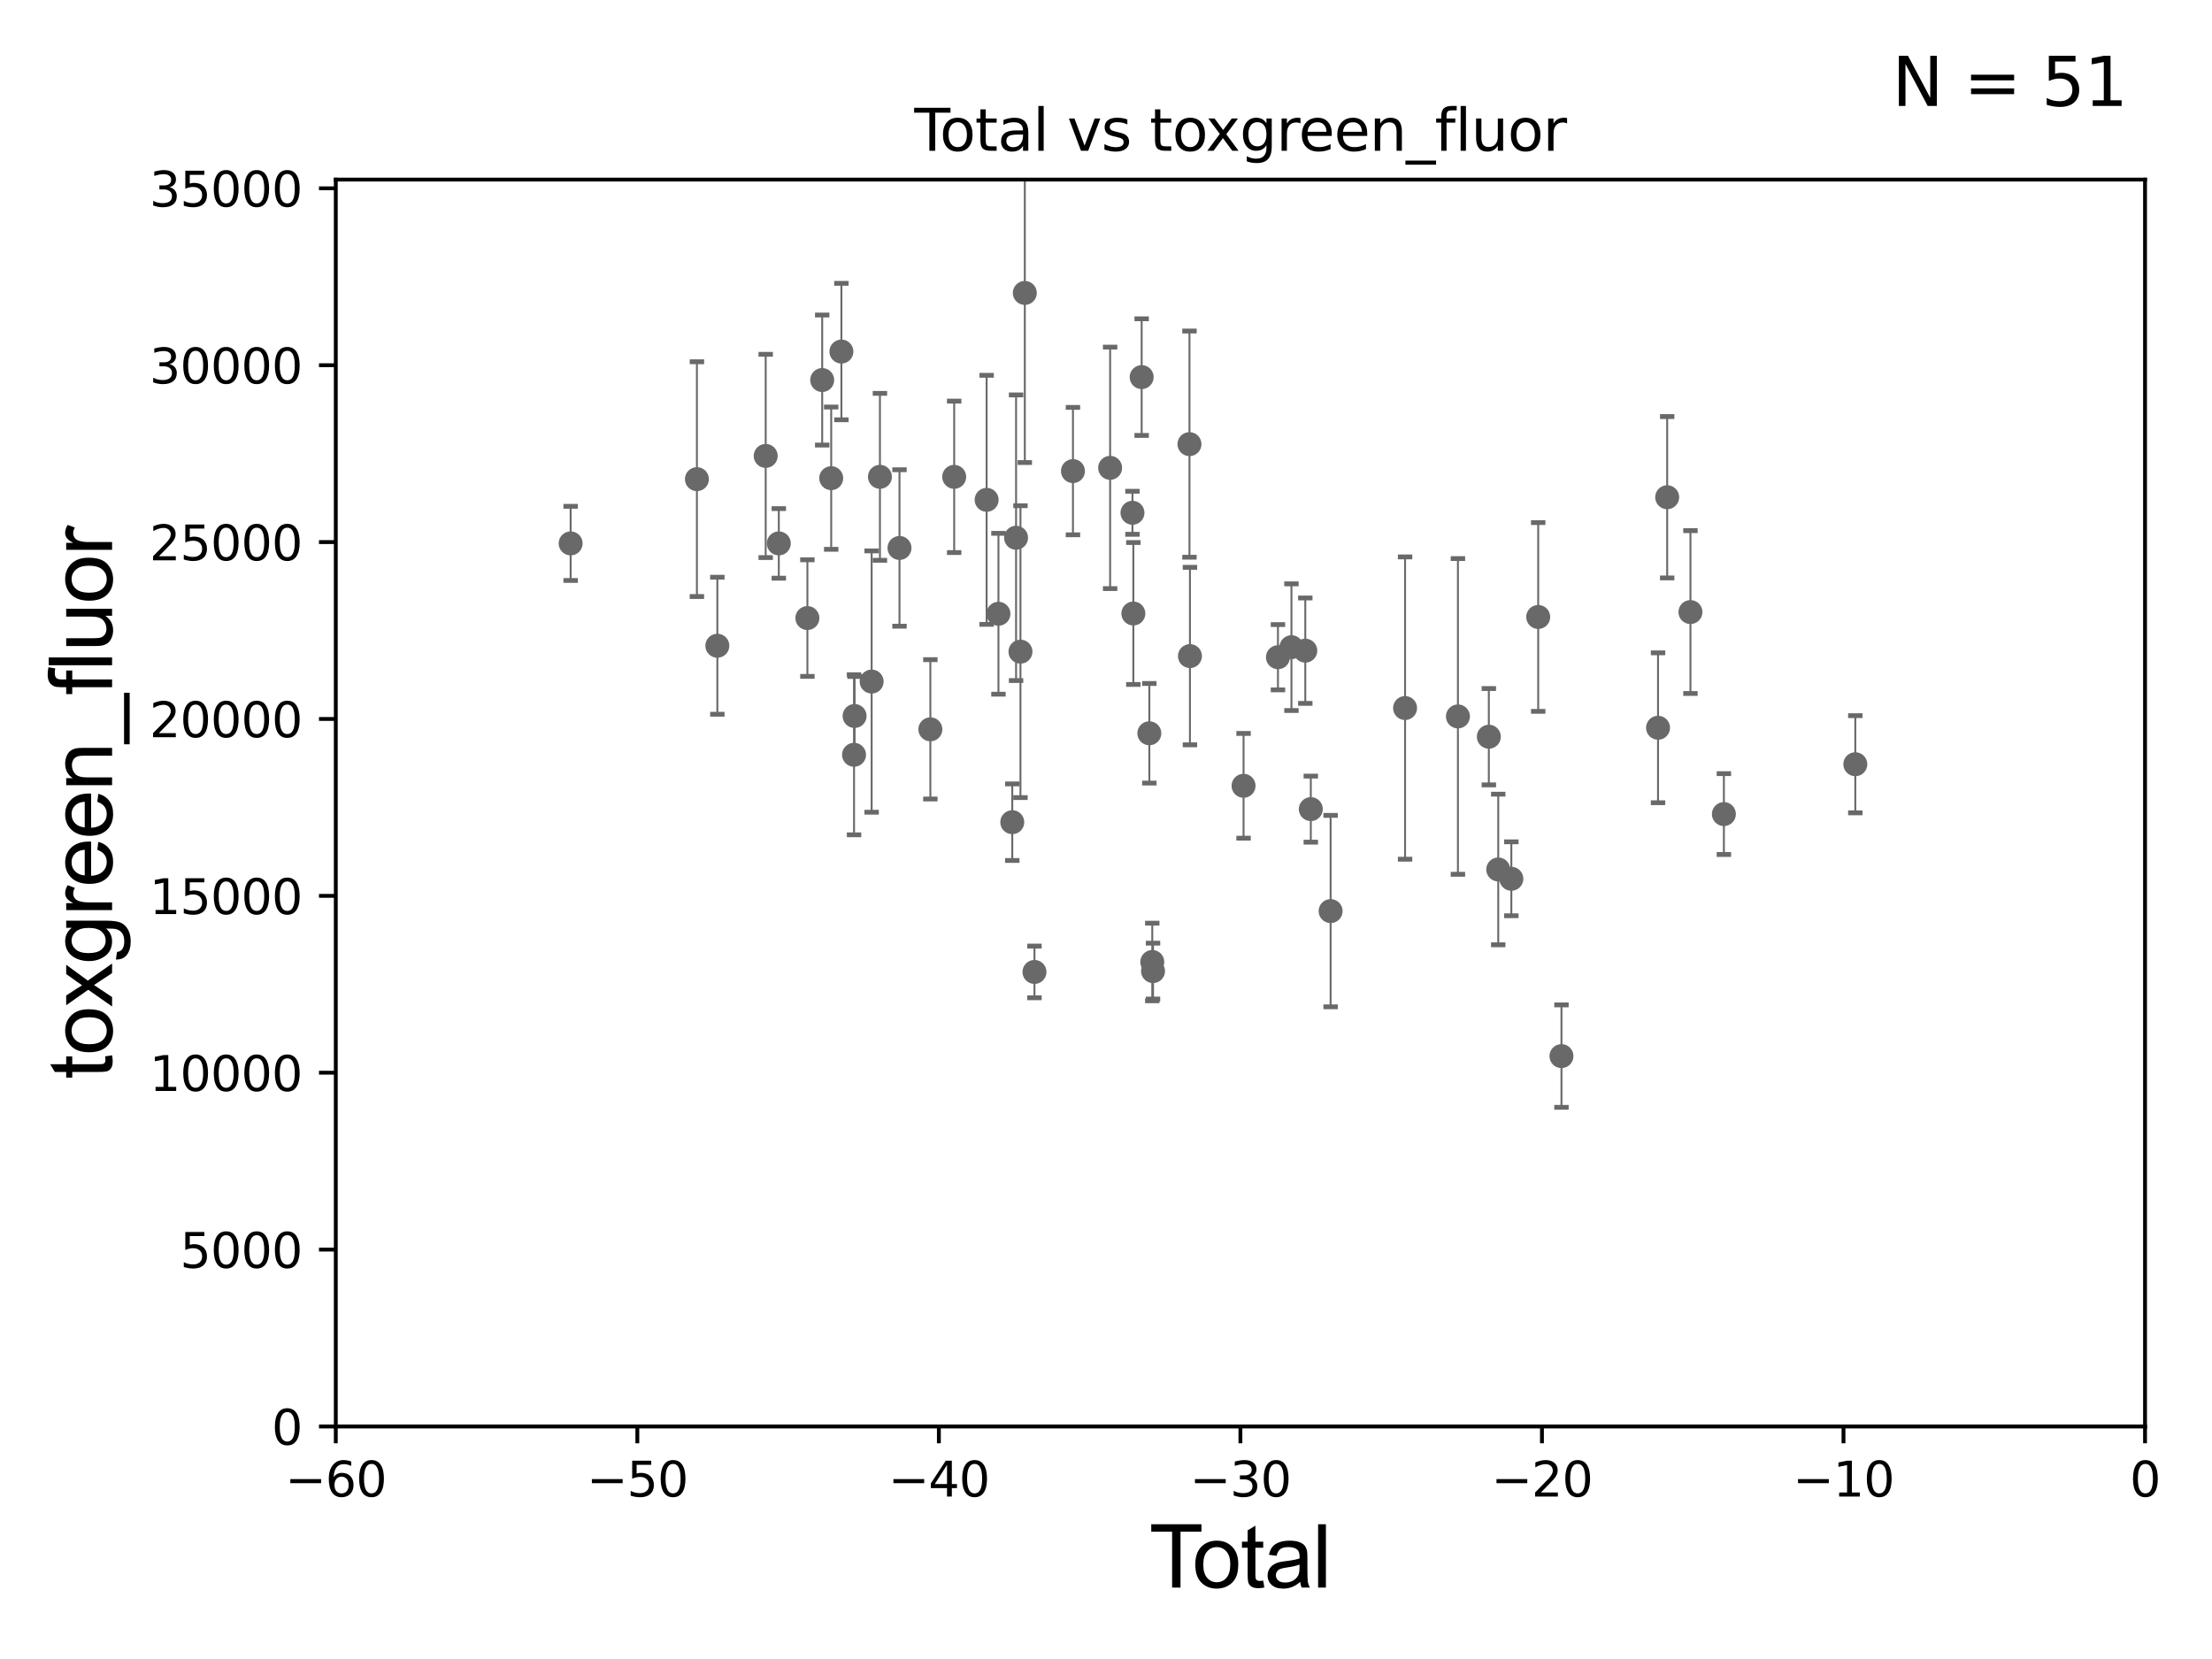 <?xml version="1.0" encoding="utf-8" standalone="no"?>
<!DOCTYPE svg PUBLIC "-//W3C//DTD SVG 1.1//EN"
  "http://www.w3.org/Graphics/SVG/1.1/DTD/svg11.dtd">
<svg xmlns:xlink="http://www.w3.org/1999/xlink" width="460.8pt" height="345.6pt" viewBox="0 0 460.8 345.6" xmlns="http://www.w3.org/2000/svg" version="1.1">
 <defs>
  <style type="text/css">*{stroke-linejoin: round; stroke-linecap: butt}</style>
 </defs>
 <g id="figure_1">
  <g id="patch_1">
   <path d="M 0 345.6 
L 460.8 345.6 
L 460.8 0 
L 0 0 
z
" style="fill: #ffffff"/>
  </g>
  <g id="axes_1">
   <g id="patch_2">
    <path d="M 69.95 297.16 
L 446.85 297.16 
L 446.85 37.411 
L 69.95 37.411 
z
" style="fill: #ffffff"/>
   </g>
   <g id="PathCollection_1">
    <defs>
     <path id="md156ff7627" d="M 0 1.118 
C 0.297 1.118 0.581 1 0.791 0.791 
C 1 0.581 1.118 0.297 1.118 0 
C 1.118 -0.297 1 -0.581 0.791 -0.791 
C 0.581 -1 0.297 -1.118 0 -1.118 
C -0.297 -1.118 -0.581 -1 -0.791 -0.791 
C -1 -0.581 -1.118 -0.297 -1.118 0 
C -1.118 0.297 -1 0.581 -0.791 0.791 
C -0.581 1 -0.297 1.118 0 1.118 
z
" style="stroke: #696969"/>
    </defs>
    <g clip-path="url(#p9a7335078b)">
     <use xlink:href="#md156ff7627" x="118.875" y="113.199" style="fill: #696969; stroke: #696969"/>
     <use xlink:href="#md156ff7627" x="237.829" y="78.559" style="fill: #696969; stroke: #696969"/>
     <use xlink:href="#md156ff7627" x="239.427" y="152.757" style="fill: #696969; stroke: #696969"/>
     <use xlink:href="#md156ff7627" x="359.117" y="169.586" style="fill: #696969; stroke: #696969"/>
     <use xlink:href="#md156ff7627" x="240.196" y="202.296" style="fill: #696969; stroke: #696969"/>
     <use xlink:href="#md156ff7627" x="247.788" y="92.52" style="fill: #696969; stroke: #696969"/>
     <use xlink:href="#md156ff7627" x="247.888" y="136.674" style="fill: #696969; stroke: #696969"/>
     <use xlink:href="#md156ff7627" x="259.056" y="163.697" style="fill: #696969; stroke: #696969"/>
     <use xlink:href="#md156ff7627" x="266.22" y="136.912" style="fill: #696969; stroke: #696969"/>
     <use xlink:href="#md156ff7627" x="269.032" y="134.821" style="fill: #696969; stroke: #696969"/>
     <use xlink:href="#md156ff7627" x="271.917" y="135.545" style="fill: #696969; stroke: #696969"/>
     <use xlink:href="#md156ff7627" x="236.097" y="127.804" style="fill: #696969; stroke: #696969"/>
     <use xlink:href="#md156ff7627" x="273.065" y="168.556" style="fill: #696969; stroke: #696969"/>
     <use xlink:href="#md156ff7627" x="292.704" y="147.5" style="fill: #696969; stroke: #696969"/>
     <use xlink:href="#md156ff7627" x="303.713" y="149.245" style="fill: #696969; stroke: #696969"/>
     <use xlink:href="#md156ff7627" x="310.152" y="153.471" style="fill: #696969; stroke: #696969"/>
     <use xlink:href="#md156ff7627" x="312.11" y="181.126" style="fill: #696969; stroke: #696969"/>
     <use xlink:href="#md156ff7627" x="314.841" y="183.067" style="fill: #696969; stroke: #696969"/>
     <use xlink:href="#md156ff7627" x="320.435" y="128.528" style="fill: #696969; stroke: #696969"/>
     <use xlink:href="#md156ff7627" x="325.281" y="220.006" style="fill: #696969; stroke: #696969"/>
     <use xlink:href="#md156ff7627" x="345.4" y="151.608" style="fill: #696969; stroke: #696969"/>
     <use xlink:href="#md156ff7627" x="347.303" y="103.583" style="fill: #696969; stroke: #696969"/>
     <use xlink:href="#md156ff7627" x="352.151" y="127.504" style="fill: #696969; stroke: #696969"/>
     <use xlink:href="#md156ff7627" x="277.191" y="189.796" style="fill: #696969; stroke: #696969"/>
     <use xlink:href="#md156ff7627" x="235.915" y="106.821" style="fill: #696969; stroke: #696969"/>
     <use xlink:href="#md156ff7627" x="240.039" y="200.396" style="fill: #696969; stroke: #696969"/>
     <use xlink:href="#md156ff7627" x="223.516" y="98.139" style="fill: #696969; stroke: #696969"/>
     <use xlink:href="#md156ff7627" x="145.18" y="99.816" style="fill: #696969; stroke: #696969"/>
     <use xlink:href="#md156ff7627" x="149.438" y="134.52" style="fill: #696969; stroke: #696969"/>
     <use xlink:href="#md156ff7627" x="159.509" y="94.978" style="fill: #696969; stroke: #696969"/>
     <use xlink:href="#md156ff7627" x="162.239" y="113.2" style="fill: #696969; stroke: #696969"/>
     <use xlink:href="#md156ff7627" x="168.195" y="128.754" style="fill: #696969; stroke: #696969"/>
     <use xlink:href="#md156ff7627" x="171.278" y="79.167" style="fill: #696969; stroke: #696969"/>
     <use xlink:href="#md156ff7627" x="173.154" y="99.614" style="fill: #696969; stroke: #696969"/>
     <use xlink:href="#md156ff7627" x="175.279" y="73.236" style="fill: #696969; stroke: #696969"/>
     <use xlink:href="#md156ff7627" x="177.912" y="157.235" style="fill: #696969; stroke: #696969"/>
     <use xlink:href="#md156ff7627" x="178.027" y="149.157" style="fill: #696969; stroke: #696969"/>
     <use xlink:href="#md156ff7627" x="231.261" y="97.461" style="fill: #696969; stroke: #696969"/>
     <use xlink:href="#md156ff7627" x="181.58" y="141.982" style="fill: #696969; stroke: #696969"/>
     <use xlink:href="#md156ff7627" x="183.306" y="99.328" style="fill: #696969; stroke: #696969"/>
     <use xlink:href="#md156ff7627" x="386.496" y="159.204" style="fill: #696969; stroke: #696969"/>
     <use xlink:href="#md156ff7627" x="193.811" y="151.933" style="fill: #696969; stroke: #696969"/>
     <use xlink:href="#md156ff7627" x="215.5" y="202.474" style="fill: #696969; stroke: #696969"/>
     <use xlink:href="#md156ff7627" x="213.486" y="61.025" style="fill: #696969; stroke: #696969"/>
     <use xlink:href="#md156ff7627" x="212.581" y="135.749" style="fill: #696969; stroke: #696969"/>
     <use xlink:href="#md156ff7627" x="211.666" y="112.022" style="fill: #696969; stroke: #696969"/>
     <use xlink:href="#md156ff7627" x="210.874" y="171.276" style="fill: #696969; stroke: #696969"/>
     <use xlink:href="#md156ff7627" x="187.38" y="114.153" style="fill: #696969; stroke: #696969"/>
     <use xlink:href="#md156ff7627" x="207.994" y="127.858" style="fill: #696969; stroke: #696969"/>
     <use xlink:href="#md156ff7627" x="205.533" y="104.123" style="fill: #696969; stroke: #696969"/>
     <use xlink:href="#md156ff7627" x="198.773" y="99.335" style="fill: #696969; stroke: #696969"/>
    </g>
   </g>
   <g id="matplotlib.axis_1">
    <g id="xtick_1">
     <g id="line2d_1">
      <defs>
       <path id="mc3711a5e86" d="M 0 0 
L 0 3.5 
" style="stroke: #000000; stroke-width: 0.8"/>
      </defs>
      <g>
       <use xlink:href="#mc3711a5e86" x="69.95" y="297.16" style="stroke: #000000; stroke-width: 0.8"/>
      </g>
     </g>
     <g id="text_1">
      <!-- −60 -->
      <g transform="translate(59.398 311.758)scale(0.1 -0.1)">
       <defs>
        <path id="DejaVuSans-2212" d="M 678 2272 
L 4684 2272 
L 4684 1741 
L 678 1741 
L 678 2272 
z
" transform="scale(0.016)"/>
        <path id="DejaVuSans-36" d="M 2113 2584 
Q 1688 2584 1439 2293 
Q 1191 2003 1191 1497 
Q 1191 994 1439 701 
Q 1688 409 2113 409 
Q 2538 409 2786 701 
Q 3034 994 3034 1497 
Q 3034 2003 2786 2293 
Q 2538 2584 2113 2584 
z
M 3366 4563 
L 3366 3988 
Q 3128 4100 2886 4159 
Q 2644 4219 2406 4219 
Q 1781 4219 1451 3797 
Q 1122 3375 1075 2522 
Q 1259 2794 1537 2939 
Q 1816 3084 2150 3084 
Q 2853 3084 3261 2657 
Q 3669 2231 3669 1497 
Q 3669 778 3244 343 
Q 2819 -91 2113 -91 
Q 1303 -91 875 529 
Q 447 1150 447 2328 
Q 447 3434 972 4092 
Q 1497 4750 2381 4750 
Q 2619 4750 2861 4703 
Q 3103 4656 3366 4563 
z
" transform="scale(0.016)"/>
        <path id="DejaVuSans-30" d="M 2034 4250 
Q 1547 4250 1301 3770 
Q 1056 3291 1056 2328 
Q 1056 1369 1301 889 
Q 1547 409 2034 409 
Q 2525 409 2770 889 
Q 3016 1369 3016 2328 
Q 3016 3291 2770 3770 
Q 2525 4250 2034 4250 
z
M 2034 4750 
Q 2819 4750 3233 4129 
Q 3647 3509 3647 2328 
Q 3647 1150 3233 529 
Q 2819 -91 2034 -91 
Q 1250 -91 836 529 
Q 422 1150 422 2328 
Q 422 3509 836 4129 
Q 1250 4750 2034 4750 
z
" transform="scale(0.016)"/>
       </defs>
       <use xlink:href="#DejaVuSans-2212"/>
       <use xlink:href="#DejaVuSans-36" x="83.789"/>
       <use xlink:href="#DejaVuSans-30" x="147.412"/>
      </g>
     </g>
    </g>
    <g id="xtick_2">
     <g id="line2d_2">
      <g>
       <use xlink:href="#mc3711a5e86" x="132.767" y="297.16" style="stroke: #000000; stroke-width: 0.8"/>
      </g>
     </g>
     <g id="text_2">
      <!-- −50 -->
      <g transform="translate(122.214 311.758)scale(0.1 -0.1)">
       <defs>
        <path id="DejaVuSans-35" d="M 691 4666 
L 3169 4666 
L 3169 4134 
L 1269 4134 
L 1269 2991 
Q 1406 3038 1543 3061 
Q 1681 3084 1819 3084 
Q 2600 3084 3056 2656 
Q 3513 2228 3513 1497 
Q 3513 744 3044 326 
Q 2575 -91 1722 -91 
Q 1428 -91 1123 -41 
Q 819 9 494 109 
L 494 744 
Q 775 591 1075 516 
Q 1375 441 1709 441 
Q 2250 441 2565 725 
Q 2881 1009 2881 1497 
Q 2881 1984 2565 2268 
Q 2250 2553 1709 2553 
Q 1456 2553 1204 2497 
Q 953 2441 691 2322 
L 691 4666 
z
" transform="scale(0.016)"/>
       </defs>
       <use xlink:href="#DejaVuSans-2212"/>
       <use xlink:href="#DejaVuSans-35" x="83.789"/>
       <use xlink:href="#DejaVuSans-30" x="147.412"/>
      </g>
     </g>
    </g>
    <g id="xtick_3">
     <g id="line2d_3">
      <g>
       <use xlink:href="#mc3711a5e86" x="195.583" y="297.16" style="stroke: #000000; stroke-width: 0.8"/>
      </g>
     </g>
     <g id="text_3">
      <!-- −40 -->
      <g transform="translate(185.031 311.758)scale(0.1 -0.1)">
       <defs>
        <path id="DejaVuSans-34" d="M 2419 4116 
L 825 1625 
L 2419 1625 
L 2419 4116 
z
M 2253 4666 
L 3047 4666 
L 3047 1625 
L 3713 1625 
L 3713 1100 
L 3047 1100 
L 3047 0 
L 2419 0 
L 2419 1100 
L 313 1100 
L 313 1709 
L 2253 4666 
z
" transform="scale(0.016)"/>
       </defs>
       <use xlink:href="#DejaVuSans-2212"/>
       <use xlink:href="#DejaVuSans-34" x="83.789"/>
       <use xlink:href="#DejaVuSans-30" x="147.412"/>
      </g>
     </g>
    </g>
    <g id="xtick_4">
     <g id="line2d_4">
      <g>
       <use xlink:href="#mc3711a5e86" x="258.4" y="297.16" style="stroke: #000000; stroke-width: 0.8"/>
      </g>
     </g>
     <g id="text_4">
      <!-- −30 -->
      <g transform="translate(247.848 311.758)scale(0.1 -0.1)">
       <defs>
        <path id="DejaVuSans-33" d="M 2597 2516 
Q 3050 2419 3304 2112 
Q 3559 1806 3559 1356 
Q 3559 666 3084 287 
Q 2609 -91 1734 -91 
Q 1441 -91 1130 -33 
Q 819 25 488 141 
L 488 750 
Q 750 597 1062 519 
Q 1375 441 1716 441 
Q 2309 441 2620 675 
Q 2931 909 2931 1356 
Q 2931 1769 2642 2001 
Q 2353 2234 1838 2234 
L 1294 2234 
L 1294 2753 
L 1863 2753 
Q 2328 2753 2575 2939 
Q 2822 3125 2822 3475 
Q 2822 3834 2567 4026 
Q 2313 4219 1838 4219 
Q 1578 4219 1281 4162 
Q 984 4106 628 3988 
L 628 4550 
Q 988 4650 1302 4700 
Q 1616 4750 1894 4750 
Q 2613 4750 3031 4423 
Q 3450 4097 3450 3541 
Q 3450 3153 3228 2886 
Q 3006 2619 2597 2516 
z
" transform="scale(0.016)"/>
       </defs>
       <use xlink:href="#DejaVuSans-2212"/>
       <use xlink:href="#DejaVuSans-33" x="83.789"/>
       <use xlink:href="#DejaVuSans-30" x="147.412"/>
      </g>
     </g>
    </g>
    <g id="xtick_5">
     <g id="line2d_5">
      <g>
       <use xlink:href="#mc3711a5e86" x="321.217" y="297.16" style="stroke: #000000; stroke-width: 0.8"/>
      </g>
     </g>
     <g id="text_5">
      <!-- −20 -->
      <g transform="translate(310.664 311.758)scale(0.1 -0.1)">
       <defs>
        <path id="DejaVuSans-32" d="M 1228 531 
L 3431 531 
L 3431 0 
L 469 0 
L 469 531 
Q 828 903 1448 1529 
Q 2069 2156 2228 2338 
Q 2531 2678 2651 2914 
Q 2772 3150 2772 3378 
Q 2772 3750 2511 3984 
Q 2250 4219 1831 4219 
Q 1534 4219 1204 4116 
Q 875 4013 500 3803 
L 500 4441 
Q 881 4594 1212 4672 
Q 1544 4750 1819 4750 
Q 2544 4750 2975 4387 
Q 3406 4025 3406 3419 
Q 3406 3131 3298 2873 
Q 3191 2616 2906 2266 
Q 2828 2175 2409 1742 
Q 1991 1309 1228 531 
z
" transform="scale(0.016)"/>
       </defs>
       <use xlink:href="#DejaVuSans-2212"/>
       <use xlink:href="#DejaVuSans-32" x="83.789"/>
       <use xlink:href="#DejaVuSans-30" x="147.412"/>
      </g>
     </g>
    </g>
    <g id="xtick_6">
     <g id="line2d_6">
      <g>
       <use xlink:href="#mc3711a5e86" x="384.033" y="297.16" style="stroke: #000000; stroke-width: 0.8"/>
      </g>
     </g>
     <g id="text_6">
      <!-- −10 -->
      <g transform="translate(373.481 311.758)scale(0.1 -0.1)">
       <defs>
        <path id="DejaVuSans-31" d="M 794 531 
L 1825 531 
L 1825 4091 
L 703 3866 
L 703 4441 
L 1819 4666 
L 2450 4666 
L 2450 531 
L 3481 531 
L 3481 0 
L 794 0 
L 794 531 
z
" transform="scale(0.016)"/>
       </defs>
       <use xlink:href="#DejaVuSans-2212"/>
       <use xlink:href="#DejaVuSans-31" x="83.789"/>
       <use xlink:href="#DejaVuSans-30" x="147.412"/>
      </g>
     </g>
    </g>
    <g id="xtick_7">
     <g id="line2d_7">
      <g>
       <use xlink:href="#mc3711a5e86" x="446.85" y="297.16" style="stroke: #000000; stroke-width: 0.8"/>
      </g>
     </g>
     <g id="text_7">
      <!-- 0 -->
      <g transform="translate(443.669 311.758)scale(0.1 -0.1)">
       <use xlink:href="#DejaVuSans-30"/>
      </g>
     </g>
    </g>
    <g id="text_8">
     <!-- Total -->
     <g transform="translate(239.395 330.722)scale(0.18 -0.18)">
      <defs>
       <path id="ArialMT-54" d="M 1659 0 
L 1659 4041 
L 150 4041 
L 150 4581 
L 3781 4581 
L 3781 4041 
L 2266 4041 
L 2266 0 
L 1659 0 
z
" transform="scale(0.016)"/>
       <path id="ArialMT-6f" d="M 213 1659 
Q 213 2581 725 3025 
Q 1153 3394 1769 3394 
Q 2453 3394 2887 2945 
Q 3322 2497 3322 1706 
Q 3322 1066 3130 698 
Q 2938 331 2570 128 
Q 2203 -75 1769 -75 
Q 1072 -75 642 372 
Q 213 819 213 1659 
z
M 791 1659 
Q 791 1022 1069 705 
Q 1347 388 1769 388 
Q 2188 388 2466 706 
Q 2744 1025 2744 1678 
Q 2744 2294 2464 2611 
Q 2184 2928 1769 2928 
Q 1347 2928 1069 2612 
Q 791 2297 791 1659 
z
" transform="scale(0.016)"/>
       <path id="ArialMT-74" d="M 1650 503 
L 1731 6 
Q 1494 -44 1306 -44 
Q 1000 -44 831 53 
Q 663 150 594 308 
Q 525 466 525 972 
L 525 2881 
L 113 2881 
L 113 3319 
L 525 3319 
L 525 4141 
L 1084 4478 
L 1084 3319 
L 1650 3319 
L 1650 2881 
L 1084 2881 
L 1084 941 
Q 1084 700 1114 631 
Q 1144 563 1211 522 
Q 1278 481 1403 481 
Q 1497 481 1650 503 
z
" transform="scale(0.016)"/>
       <path id="ArialMT-61" d="M 2588 409 
Q 2275 144 1986 34 
Q 1697 -75 1366 -75 
Q 819 -75 525 192 
Q 231 459 231 875 
Q 231 1119 342 1320 
Q 453 1522 633 1644 
Q 813 1766 1038 1828 
Q 1203 1872 1538 1913 
Q 2219 1994 2541 2106 
Q 2544 2222 2544 2253 
Q 2544 2597 2384 2738 
Q 2169 2928 1744 2928 
Q 1347 2928 1158 2789 
Q 969 2650 878 2297 
L 328 2372 
Q 403 2725 575 2942 
Q 747 3159 1072 3276 
Q 1397 3394 1825 3394 
Q 2250 3394 2515 3294 
Q 2781 3194 2906 3042 
Q 3031 2891 3081 2659 
Q 3109 2516 3109 2141 
L 3109 1391 
Q 3109 606 3145 398 
Q 3181 191 3288 0 
L 2700 0 
Q 2613 175 2588 409 
z
M 2541 1666 
Q 2234 1541 1622 1453 
Q 1275 1403 1131 1340 
Q 988 1278 909 1158 
Q 831 1038 831 891 
Q 831 666 1001 516 
Q 1172 366 1500 366 
Q 1825 366 2078 508 
Q 2331 650 2450 897 
Q 2541 1088 2541 1459 
L 2541 1666 
z
" transform="scale(0.016)"/>
       <path id="ArialMT-6c" d="M 409 0 
L 409 4581 
L 972 4581 
L 972 0 
L 409 0 
z
" transform="scale(0.016)"/>
      </defs>
      <use xlink:href="#ArialMT-54"/>
      <use xlink:href="#ArialMT-6f" x="49.959"/>
      <use xlink:href="#ArialMT-74" x="105.574"/>
      <use xlink:href="#ArialMT-61" x="133.357"/>
      <use xlink:href="#ArialMT-6c" x="188.973"/>
     </g>
    </g>
   </g>
   <g id="matplotlib.axis_2">
    <g id="ytick_1">
     <g id="line2d_8">
      <defs>
       <path id="ma043c9d650" d="M 0 0 
L -3.5 0 
" style="stroke: #000000; stroke-width: 0.8"/>
      </defs>
      <g>
       <use xlink:href="#ma043c9d650" x="69.95" y="297.16" style="stroke: #000000; stroke-width: 0.8"/>
      </g>
     </g>
     <g id="text_9">
      <!-- 0 -->
      <g transform="translate(56.587 300.959)scale(0.1 -0.1)">
       <use xlink:href="#DejaVuSans-30"/>
      </g>
     </g>
    </g>
    <g id="ytick_2">
     <g id="line2d_9">
      <g>
       <use xlink:href="#ma043c9d650" x="69.95" y="260.313" style="stroke: #000000; stroke-width: 0.8"/>
      </g>
     </g>
     <g id="text_10">
      <!-- 5000 -->
      <g transform="translate(37.5 264.112)scale(0.1 -0.1)">
       <use xlink:href="#DejaVuSans-35"/>
       <use xlink:href="#DejaVuSans-30" x="63.623"/>
       <use xlink:href="#DejaVuSans-30" x="127.246"/>
       <use xlink:href="#DejaVuSans-30" x="190.869"/>
      </g>
     </g>
    </g>
    <g id="ytick_3">
     <g id="line2d_10">
      <g>
       <use xlink:href="#ma043c9d650" x="69.95" y="223.467" style="stroke: #000000; stroke-width: 0.8"/>
      </g>
     </g>
     <g id="text_11">
      <!-- 10000 -->
      <g transform="translate(31.137 227.266)scale(0.1 -0.1)">
       <use xlink:href="#DejaVuSans-31"/>
       <use xlink:href="#DejaVuSans-30" x="63.623"/>
       <use xlink:href="#DejaVuSans-30" x="127.246"/>
       <use xlink:href="#DejaVuSans-30" x="190.869"/>
       <use xlink:href="#DejaVuSans-30" x="254.492"/>
      </g>
     </g>
    </g>
    <g id="ytick_4">
     <g id="line2d_11">
      <g>
       <use xlink:href="#ma043c9d650" x="69.95" y="186.62" style="stroke: #000000; stroke-width: 0.8"/>
      </g>
     </g>
     <g id="text_12">
      <!-- 15000 -->
      <g transform="translate(31.137 190.419)scale(0.1 -0.1)">
       <use xlink:href="#DejaVuSans-31"/>
       <use xlink:href="#DejaVuSans-35" x="63.623"/>
       <use xlink:href="#DejaVuSans-30" x="127.246"/>
       <use xlink:href="#DejaVuSans-30" x="190.869"/>
       <use xlink:href="#DejaVuSans-30" x="254.492"/>
      </g>
     </g>
    </g>
    <g id="ytick_5">
     <g id="line2d_12">
      <g>
       <use xlink:href="#ma043c9d650" x="69.95" y="149.773" style="stroke: #000000; stroke-width: 0.8"/>
      </g>
     </g>
     <g id="text_13">
      <!-- 20000 -->
      <g transform="translate(31.137 153.572)scale(0.1 -0.1)">
       <use xlink:href="#DejaVuSans-32"/>
       <use xlink:href="#DejaVuSans-30" x="63.623"/>
       <use xlink:href="#DejaVuSans-30" x="127.246"/>
       <use xlink:href="#DejaVuSans-30" x="190.869"/>
       <use xlink:href="#DejaVuSans-30" x="254.492"/>
      </g>
     </g>
    </g>
    <g id="ytick_6">
     <g id="line2d_13">
      <g>
       <use xlink:href="#ma043c9d650" x="69.95" y="112.926" style="stroke: #000000; stroke-width: 0.8"/>
      </g>
     </g>
     <g id="text_14">
      <!-- 25000 -->
      <g transform="translate(31.137 116.726)scale(0.1 -0.1)">
       <use xlink:href="#DejaVuSans-32"/>
       <use xlink:href="#DejaVuSans-35" x="63.623"/>
       <use xlink:href="#DejaVuSans-30" x="127.246"/>
       <use xlink:href="#DejaVuSans-30" x="190.869"/>
       <use xlink:href="#DejaVuSans-30" x="254.492"/>
      </g>
     </g>
    </g>
    <g id="ytick_7">
     <g id="line2d_14">
      <g>
       <use xlink:href="#ma043c9d650" x="69.95" y="76.08" style="stroke: #000000; stroke-width: 0.8"/>
      </g>
     </g>
     <g id="text_15">
      <!-- 30000 -->
      <g transform="translate(31.137 79.879)scale(0.1 -0.1)">
       <use xlink:href="#DejaVuSans-33"/>
       <use xlink:href="#DejaVuSans-30" x="63.623"/>
       <use xlink:href="#DejaVuSans-30" x="127.246"/>
       <use xlink:href="#DejaVuSans-30" x="190.869"/>
       <use xlink:href="#DejaVuSans-30" x="254.492"/>
      </g>
     </g>
    </g>
    <g id="ytick_8">
     <g id="line2d_15">
      <g>
       <use xlink:href="#ma043c9d650" x="69.95" y="39.233" style="stroke: #000000; stroke-width: 0.8"/>
      </g>
     </g>
     <g id="text_16">
      <!-- 35000 -->
      <g transform="translate(31.137 43.032)scale(0.1 -0.1)">
       <use xlink:href="#DejaVuSans-33"/>
       <use xlink:href="#DejaVuSans-35" x="63.623"/>
       <use xlink:href="#DejaVuSans-30" x="127.246"/>
       <use xlink:href="#DejaVuSans-30" x="190.869"/>
       <use xlink:href="#DejaVuSans-30" x="254.492"/>
      </g>
     </g>
    </g>
    <g id="text_17">
     <!-- toxgreen_fluor -->
     <g transform="translate(23.349 224.818)rotate(-90)scale(0.18 -0.18)">
      <defs>
       <path id="ArialMT-78" d="M 47 0 
L 1259 1725 
L 138 3319 
L 841 3319 
L 1350 2541 
Q 1494 2319 1581 2169 
Q 1719 2375 1834 2534 
L 2394 3319 
L 3066 3319 
L 1919 1756 
L 3153 0 
L 2463 0 
L 1781 1031 
L 1600 1309 
L 728 0 
L 47 0 
z
" transform="scale(0.016)"/>
       <path id="ArialMT-67" d="M 319 -275 
L 866 -356 
Q 900 -609 1056 -725 
Q 1266 -881 1628 -881 
Q 2019 -881 2231 -725 
Q 2444 -569 2519 -288 
Q 2563 -116 2559 434 
Q 2191 0 1641 0 
Q 956 0 581 494 
Q 206 988 206 1678 
Q 206 2153 378 2554 
Q 550 2956 876 3175 
Q 1203 3394 1644 3394 
Q 2231 3394 2613 2919 
L 2613 3319 
L 3131 3319 
L 3131 450 
Q 3131 -325 2973 -648 
Q 2816 -972 2473 -1159 
Q 2131 -1347 1631 -1347 
Q 1038 -1347 672 -1080 
Q 306 -813 319 -275 
z
M 784 1719 
Q 784 1066 1043 766 
Q 1303 466 1694 466 
Q 2081 466 2343 764 
Q 2606 1063 2606 1700 
Q 2606 2309 2336 2618 
Q 2066 2928 1684 2928 
Q 1309 2928 1046 2623 
Q 784 2319 784 1719 
z
" transform="scale(0.016)"/>
       <path id="ArialMT-72" d="M 416 0 
L 416 3319 
L 922 3319 
L 922 2816 
Q 1116 3169 1280 3281 
Q 1444 3394 1641 3394 
Q 1925 3394 2219 3213 
L 2025 2691 
Q 1819 2813 1613 2813 
Q 1428 2813 1281 2702 
Q 1134 2591 1072 2394 
Q 978 2094 978 1738 
L 978 0 
L 416 0 
z
" transform="scale(0.016)"/>
       <path id="ArialMT-65" d="M 2694 1069 
L 3275 997 
Q 3138 488 2766 206 
Q 2394 -75 1816 -75 
Q 1088 -75 661 373 
Q 234 822 234 1631 
Q 234 2469 665 2931 
Q 1097 3394 1784 3394 
Q 2450 3394 2872 2941 
Q 3294 2488 3294 1666 
Q 3294 1616 3291 1516 
L 816 1516 
Q 847 969 1125 678 
Q 1403 388 1819 388 
Q 2128 388 2347 550 
Q 2566 713 2694 1069 
z
M 847 1978 
L 2700 1978 
Q 2663 2397 2488 2606 
Q 2219 2931 1791 2931 
Q 1403 2931 1139 2672 
Q 875 2413 847 1978 
z
" transform="scale(0.016)"/>
       <path id="ArialMT-6e" d="M 422 0 
L 422 3319 
L 928 3319 
L 928 2847 
Q 1294 3394 1984 3394 
Q 2284 3394 2536 3286 
Q 2788 3178 2913 3003 
Q 3038 2828 3088 2588 
Q 3119 2431 3119 2041 
L 3119 0 
L 2556 0 
L 2556 2019 
Q 2556 2363 2490 2533 
Q 2425 2703 2258 2804 
Q 2091 2906 1866 2906 
Q 1506 2906 1245 2678 
Q 984 2450 984 1813 
L 984 0 
L 422 0 
z
" transform="scale(0.016)"/>
       <path id="ArialMT-5f" d="M -97 -1272 
L -97 -866 
L 3631 -866 
L 3631 -1272 
L -97 -1272 
z
" transform="scale(0.016)"/>
       <path id="ArialMT-66" d="M 556 0 
L 556 2881 
L 59 2881 
L 59 3319 
L 556 3319 
L 556 3672 
Q 556 4006 616 4169 
Q 697 4388 901 4523 
Q 1106 4659 1475 4659 
Q 1713 4659 2000 4603 
L 1916 4113 
Q 1741 4144 1584 4144 
Q 1328 4144 1222 4034 
Q 1116 3925 1116 3625 
L 1116 3319 
L 1763 3319 
L 1763 2881 
L 1116 2881 
L 1116 0 
L 556 0 
z
" transform="scale(0.016)"/>
       <path id="ArialMT-75" d="M 2597 0 
L 2597 488 
Q 2209 -75 1544 -75 
Q 1250 -75 995 37 
Q 741 150 617 320 
Q 494 491 444 738 
Q 409 903 409 1263 
L 409 3319 
L 972 3319 
L 972 1478 
Q 972 1038 1006 884 
Q 1059 663 1231 536 
Q 1403 409 1656 409 
Q 1909 409 2131 539 
Q 2353 669 2445 892 
Q 2538 1116 2538 1541 
L 2538 3319 
L 3100 3319 
L 3100 0 
L 2597 0 
z
" transform="scale(0.016)"/>
      </defs>
      <use xlink:href="#ArialMT-74"/>
      <use xlink:href="#ArialMT-6f" x="27.783"/>
      <use xlink:href="#ArialMT-78" x="83.398"/>
      <use xlink:href="#ArialMT-67" x="133.398"/>
      <use xlink:href="#ArialMT-72" x="189.014"/>
      <use xlink:href="#ArialMT-65" x="222.314"/>
      <use xlink:href="#ArialMT-65" x="277.93"/>
      <use xlink:href="#ArialMT-6e" x="333.545"/>
      <use xlink:href="#ArialMT-5f" x="389.16"/>
      <use xlink:href="#ArialMT-66" x="444.775"/>
      <use xlink:href="#ArialMT-6c" x="472.559"/>
      <use xlink:href="#ArialMT-75" x="494.775"/>
      <use xlink:href="#ArialMT-6f" x="550.391"/>
      <use xlink:href="#ArialMT-72" x="606.006"/>
     </g>
    </g>
   </g>
   <g id="LineCollection_1">
    <path d="M 118.875 120.924 
L 118.875 105.473 
" clip-path="url(#p9a7335078b)" style="fill: none; stroke: #696969; stroke-width: 0.4"/>
    <path d="M 237.829 90.71 
L 237.829 66.407 
" clip-path="url(#p9a7335078b)" style="fill: none; stroke: #696969; stroke-width: 0.4"/>
    <path d="M 239.427 163.132 
L 239.427 142.383 
" clip-path="url(#p9a7335078b)" style="fill: none; stroke: #696969; stroke-width: 0.4"/>
    <path d="M 359.117 178.005 
L 359.117 161.167 
" clip-path="url(#p9a7335078b)" style="fill: none; stroke: #696969; stroke-width: 0.4"/>
    <path d="M 240.196 208.116 
L 240.196 196.477 
" clip-path="url(#p9a7335078b)" style="fill: none; stroke: #696969; stroke-width: 0.4"/>
    <path d="M 247.788 116.081 
L 247.788 68.96 
" clip-path="url(#p9a7335078b)" style="fill: none; stroke: #696969; stroke-width: 0.4"/>
    <path d="M 247.888 155.162 
L 247.888 118.186 
" clip-path="url(#p9a7335078b)" style="fill: none; stroke: #696969; stroke-width: 0.4"/>
    <path d="M 259.056 174.604 
L 259.056 152.79 
" clip-path="url(#p9a7335078b)" style="fill: none; stroke: #696969; stroke-width: 0.4"/>
    <path d="M 266.22 143.717 
L 266.22 130.108 
" clip-path="url(#p9a7335078b)" style="fill: none; stroke: #696969; stroke-width: 0.4"/>
    <path d="M 269.032 148.013 
L 269.032 121.628 
" clip-path="url(#p9a7335078b)" style="fill: none; stroke: #696969; stroke-width: 0.4"/>
    <path d="M 271.917 146.524 
L 271.917 124.566 
" clip-path="url(#p9a7335078b)" style="fill: none; stroke: #696969; stroke-width: 0.4"/>
    <path d="M 236.097 142.585 
L 236.097 113.023 
" clip-path="url(#p9a7335078b)" style="fill: none; stroke: #696969; stroke-width: 0.4"/>
    <path d="M 273.065 175.436 
L 273.065 161.675 
" clip-path="url(#p9a7335078b)" style="fill: none; stroke: #696969; stroke-width: 0.4"/>
    <path d="M 292.704 178.987 
L 292.704 116.012 
" clip-path="url(#p9a7335078b)" style="fill: none; stroke: #696969; stroke-width: 0.4"/>
    <path d="M 303.713 182.133 
L 303.713 116.358 
" clip-path="url(#p9a7335078b)" style="fill: none; stroke: #696969; stroke-width: 0.4"/>
    <path d="M 310.152 163.505 
L 310.152 143.438 
" clip-path="url(#p9a7335078b)" style="fill: none; stroke: #696969; stroke-width: 0.4"/>
    <path d="M 312.11 196.817 
L 312.11 165.436 
" clip-path="url(#p9a7335078b)" style="fill: none; stroke: #696969; stroke-width: 0.4"/>
    <path d="M 314.841 190.762 
L 314.841 175.372 
" clip-path="url(#p9a7335078b)" style="fill: none; stroke: #696969; stroke-width: 0.4"/>
    <path d="M 320.435 148.187 
L 320.435 108.869 
" clip-path="url(#p9a7335078b)" style="fill: none; stroke: #696969; stroke-width: 0.4"/>
    <path d="M 325.281 230.674 
L 325.281 209.338 
" clip-path="url(#p9a7335078b)" style="fill: none; stroke: #696969; stroke-width: 0.4"/>
    <path d="M 345.4 167.218 
L 345.4 135.999 
" clip-path="url(#p9a7335078b)" style="fill: none; stroke: #696969; stroke-width: 0.4"/>
    <path d="M 347.303 120.391 
L 347.303 86.776 
" clip-path="url(#p9a7335078b)" style="fill: none; stroke: #696969; stroke-width: 0.4"/>
    <path d="M 352.151 144.466 
L 352.151 110.543 
" clip-path="url(#p9a7335078b)" style="fill: none; stroke: #696969; stroke-width: 0.4"/>
    <path d="M 277.191 209.736 
L 277.191 169.856 
" clip-path="url(#p9a7335078b)" style="fill: none; stroke: #696969; stroke-width: 0.4"/>
    <path d="M 235.915 111.305 
L 235.915 102.337 
" clip-path="url(#p9a7335078b)" style="fill: none; stroke: #696969; stroke-width: 0.4"/>
    <path d="M 240.039 208.478 
L 240.039 192.314 
" clip-path="url(#p9a7335078b)" style="fill: none; stroke: #696969; stroke-width: 0.4"/>
    <path d="M 223.516 111.411 
L 223.516 84.868 
" clip-path="url(#p9a7335078b)" style="fill: none; stroke: #696969; stroke-width: 0.4"/>
    <path d="M 145.18 124.269 
L 145.18 75.362 
" clip-path="url(#p9a7335078b)" style="fill: none; stroke: #696969; stroke-width: 0.4"/>
    <path d="M 149.438 148.791 
L 149.438 120.248 
" clip-path="url(#p9a7335078b)" style="fill: none; stroke: #696969; stroke-width: 0.4"/>
    <path d="M 159.509 116.151 
L 159.509 73.806 
" clip-path="url(#p9a7335078b)" style="fill: none; stroke: #696969; stroke-width: 0.4"/>
    <path d="M 162.239 120.445 
L 162.239 105.956 
" clip-path="url(#p9a7335078b)" style="fill: none; stroke: #696969; stroke-width: 0.4"/>
    <path d="M 168.195 140.897 
L 168.195 116.611 
" clip-path="url(#p9a7335078b)" style="fill: none; stroke: #696969; stroke-width: 0.4"/>
    <path d="M 171.278 92.714 
L 171.278 65.62 
" clip-path="url(#p9a7335078b)" style="fill: none; stroke: #696969; stroke-width: 0.4"/>
    <path d="M 173.154 114.436 
L 173.154 84.791 
" clip-path="url(#p9a7335078b)" style="fill: none; stroke: #696969; stroke-width: 0.4"/>
    <path d="M 175.279 87.444 
L 175.279 59.027 
" clip-path="url(#p9a7335078b)" style="fill: none; stroke: #696969; stroke-width: 0.4"/>
    <path d="M 177.912 173.908 
L 177.912 140.562 
" clip-path="url(#p9a7335078b)" style="fill: none; stroke: #696969; stroke-width: 0.4"/>
    <path d="M 178.027 157.392 
L 178.027 140.923 
" clip-path="url(#p9a7335078b)" style="fill: none; stroke: #696969; stroke-width: 0.4"/>
    <path d="M 231.261 122.618 
L 231.261 72.305 
" clip-path="url(#p9a7335078b)" style="fill: none; stroke: #696969; stroke-width: 0.4"/>
    <path d="M 181.58 169.197 
L 181.58 114.767 
" clip-path="url(#p9a7335078b)" style="fill: none; stroke: #696969; stroke-width: 0.4"/>
    <path d="M 183.306 116.714 
L 183.306 81.941 
" clip-path="url(#p9a7335078b)" style="fill: none; stroke: #696969; stroke-width: 0.4"/>
    <path d="M 386.496 169.327 
L 386.496 149.081 
" clip-path="url(#p9a7335078b)" style="fill: none; stroke: #696969; stroke-width: 0.4"/>
    <path d="M 193.811 166.451 
L 193.811 137.415 
" clip-path="url(#p9a7335078b)" style="fill: none; stroke: #696969; stroke-width: 0.4"/>
    <path d="M 215.5 207.86 
L 215.5 197.089 
" clip-path="url(#p9a7335078b)" style="fill: none; stroke: #696969; stroke-width: 0.4"/>
    <path d="M 213.486 96.355 
L 213.486 25.695 
" clip-path="url(#p9a7335078b)" style="fill: none; stroke: #696969; stroke-width: 0.4"/>
    <path d="M 212.581 166.151 
L 212.581 105.348 
" clip-path="url(#p9a7335078b)" style="fill: none; stroke: #696969; stroke-width: 0.4"/>
    <path d="M 211.666 141.774 
L 211.666 82.269 
" clip-path="url(#p9a7335078b)" style="fill: none; stroke: #696969; stroke-width: 0.4"/>
    <path d="M 210.874 179.252 
L 210.874 163.3 
" clip-path="url(#p9a7335078b)" style="fill: none; stroke: #696969; stroke-width: 0.4"/>
    <path d="M 187.38 130.45 
L 187.38 97.856 
" clip-path="url(#p9a7335078b)" style="fill: none; stroke: #696969; stroke-width: 0.4"/>
    <path d="M 207.994 144.611 
L 207.994 111.105 
" clip-path="url(#p9a7335078b)" style="fill: none; stroke: #696969; stroke-width: 0.4"/>
    <path d="M 205.533 130.062 
L 205.533 78.185 
" clip-path="url(#p9a7335078b)" style="fill: none; stroke: #696969; stroke-width: 0.4"/>
    <path d="M 198.773 115.11 
L 198.773 83.56 
" clip-path="url(#p9a7335078b)" style="fill: none; stroke: #696969; stroke-width: 0.4"/>
   </g>
   <g id="line2d_16">
    <defs>
     <path id="m466c7505f7" d="M 1.5 0 
L -1.5 -0 
" style="stroke: #696969"/>
    </defs>
    <g clip-path="url(#p9a7335078b)">
     <use xlink:href="#m466c7505f7" x="118.875" y="120.924" style="fill: #696969; stroke: #696969"/>
     <use xlink:href="#m466c7505f7" x="237.829" y="90.71" style="fill: #696969; stroke: #696969"/>
     <use xlink:href="#m466c7505f7" x="239.427" y="163.132" style="fill: #696969; stroke: #696969"/>
     <use xlink:href="#m466c7505f7" x="359.117" y="178.005" style="fill: #696969; stroke: #696969"/>
     <use xlink:href="#m466c7505f7" x="240.196" y="208.116" style="fill: #696969; stroke: #696969"/>
     <use xlink:href="#m466c7505f7" x="247.788" y="116.081" style="fill: #696969; stroke: #696969"/>
     <use xlink:href="#m466c7505f7" x="247.888" y="155.162" style="fill: #696969; stroke: #696969"/>
     <use xlink:href="#m466c7505f7" x="259.056" y="174.604" style="fill: #696969; stroke: #696969"/>
     <use xlink:href="#m466c7505f7" x="266.22" y="143.717" style="fill: #696969; stroke: #696969"/>
     <use xlink:href="#m466c7505f7" x="269.032" y="148.013" style="fill: #696969; stroke: #696969"/>
     <use xlink:href="#m466c7505f7" x="271.917" y="146.524" style="fill: #696969; stroke: #696969"/>
     <use xlink:href="#m466c7505f7" x="236.097" y="142.585" style="fill: #696969; stroke: #696969"/>
     <use xlink:href="#m466c7505f7" x="273.065" y="175.436" style="fill: #696969; stroke: #696969"/>
     <use xlink:href="#m466c7505f7" x="292.704" y="178.987" style="fill: #696969; stroke: #696969"/>
     <use xlink:href="#m466c7505f7" x="303.713" y="182.133" style="fill: #696969; stroke: #696969"/>
     <use xlink:href="#m466c7505f7" x="310.152" y="163.505" style="fill: #696969; stroke: #696969"/>
     <use xlink:href="#m466c7505f7" x="312.11" y="196.817" style="fill: #696969; stroke: #696969"/>
     <use xlink:href="#m466c7505f7" x="314.841" y="190.762" style="fill: #696969; stroke: #696969"/>
     <use xlink:href="#m466c7505f7" x="320.435" y="148.187" style="fill: #696969; stroke: #696969"/>
     <use xlink:href="#m466c7505f7" x="325.281" y="230.674" style="fill: #696969; stroke: #696969"/>
     <use xlink:href="#m466c7505f7" x="345.4" y="167.218" style="fill: #696969; stroke: #696969"/>
     <use xlink:href="#m466c7505f7" x="347.303" y="120.391" style="fill: #696969; stroke: #696969"/>
     <use xlink:href="#m466c7505f7" x="352.151" y="144.466" style="fill: #696969; stroke: #696969"/>
     <use xlink:href="#m466c7505f7" x="277.191" y="209.736" style="fill: #696969; stroke: #696969"/>
     <use xlink:href="#m466c7505f7" x="235.915" y="111.305" style="fill: #696969; stroke: #696969"/>
     <use xlink:href="#m466c7505f7" x="240.039" y="208.478" style="fill: #696969; stroke: #696969"/>
     <use xlink:href="#m466c7505f7" x="223.516" y="111.411" style="fill: #696969; stroke: #696969"/>
     <use xlink:href="#m466c7505f7" x="145.18" y="124.269" style="fill: #696969; stroke: #696969"/>
     <use xlink:href="#m466c7505f7" x="149.438" y="148.791" style="fill: #696969; stroke: #696969"/>
     <use xlink:href="#m466c7505f7" x="159.509" y="116.151" style="fill: #696969; stroke: #696969"/>
     <use xlink:href="#m466c7505f7" x="162.239" y="120.445" style="fill: #696969; stroke: #696969"/>
     <use xlink:href="#m466c7505f7" x="168.195" y="140.897" style="fill: #696969; stroke: #696969"/>
     <use xlink:href="#m466c7505f7" x="171.278" y="92.714" style="fill: #696969; stroke: #696969"/>
     <use xlink:href="#m466c7505f7" x="173.154" y="114.436" style="fill: #696969; stroke: #696969"/>
     <use xlink:href="#m466c7505f7" x="175.279" y="87.444" style="fill: #696969; stroke: #696969"/>
     <use xlink:href="#m466c7505f7" x="177.912" y="173.908" style="fill: #696969; stroke: #696969"/>
     <use xlink:href="#m466c7505f7" x="178.027" y="157.392" style="fill: #696969; stroke: #696969"/>
     <use xlink:href="#m466c7505f7" x="231.261" y="122.618" style="fill: #696969; stroke: #696969"/>
     <use xlink:href="#m466c7505f7" x="181.58" y="169.197" style="fill: #696969; stroke: #696969"/>
     <use xlink:href="#m466c7505f7" x="183.306" y="116.714" style="fill: #696969; stroke: #696969"/>
     <use xlink:href="#m466c7505f7" x="386.496" y="169.327" style="fill: #696969; stroke: #696969"/>
     <use xlink:href="#m466c7505f7" x="193.811" y="166.451" style="fill: #696969; stroke: #696969"/>
     <use xlink:href="#m466c7505f7" x="215.5" y="207.86" style="fill: #696969; stroke: #696969"/>
     <use xlink:href="#m466c7505f7" x="213.486" y="96.355" style="fill: #696969; stroke: #696969"/>
     <use xlink:href="#m466c7505f7" x="212.581" y="166.151" style="fill: #696969; stroke: #696969"/>
     <use xlink:href="#m466c7505f7" x="211.666" y="141.774" style="fill: #696969; stroke: #696969"/>
     <use xlink:href="#m466c7505f7" x="210.874" y="179.252" style="fill: #696969; stroke: #696969"/>
     <use xlink:href="#m466c7505f7" x="187.38" y="130.45" style="fill: #696969; stroke: #696969"/>
     <use xlink:href="#m466c7505f7" x="207.994" y="144.611" style="fill: #696969; stroke: #696969"/>
     <use xlink:href="#m466c7505f7" x="205.533" y="130.062" style="fill: #696969; stroke: #696969"/>
     <use xlink:href="#m466c7505f7" x="198.773" y="115.11" style="fill: #696969; stroke: #696969"/>
    </g>
   </g>
   <g id="line2d_17">
    <g clip-path="url(#p9a7335078b)">
     <use xlink:href="#m466c7505f7" x="118.875" y="105.473" style="fill: #696969; stroke: #696969"/>
     <use xlink:href="#m466c7505f7" x="237.829" y="66.407" style="fill: #696969; stroke: #696969"/>
     <use xlink:href="#m466c7505f7" x="239.427" y="142.383" style="fill: #696969; stroke: #696969"/>
     <use xlink:href="#m466c7505f7" x="359.117" y="161.167" style="fill: #696969; stroke: #696969"/>
     <use xlink:href="#m466c7505f7" x="240.196" y="196.477" style="fill: #696969; stroke: #696969"/>
     <use xlink:href="#m466c7505f7" x="247.788" y="68.96" style="fill: #696969; stroke: #696969"/>
     <use xlink:href="#m466c7505f7" x="247.888" y="118.186" style="fill: #696969; stroke: #696969"/>
     <use xlink:href="#m466c7505f7" x="259.056" y="152.79" style="fill: #696969; stroke: #696969"/>
     <use xlink:href="#m466c7505f7" x="266.22" y="130.108" style="fill: #696969; stroke: #696969"/>
     <use xlink:href="#m466c7505f7" x="269.032" y="121.628" style="fill: #696969; stroke: #696969"/>
     <use xlink:href="#m466c7505f7" x="271.917" y="124.566" style="fill: #696969; stroke: #696969"/>
     <use xlink:href="#m466c7505f7" x="236.097" y="113.023" style="fill: #696969; stroke: #696969"/>
     <use xlink:href="#m466c7505f7" x="273.065" y="161.675" style="fill: #696969; stroke: #696969"/>
     <use xlink:href="#m466c7505f7" x="292.704" y="116.012" style="fill: #696969; stroke: #696969"/>
     <use xlink:href="#m466c7505f7" x="303.713" y="116.358" style="fill: #696969; stroke: #696969"/>
     <use xlink:href="#m466c7505f7" x="310.152" y="143.438" style="fill: #696969; stroke: #696969"/>
     <use xlink:href="#m466c7505f7" x="312.11" y="165.436" style="fill: #696969; stroke: #696969"/>
     <use xlink:href="#m466c7505f7" x="314.841" y="175.372" style="fill: #696969; stroke: #696969"/>
     <use xlink:href="#m466c7505f7" x="320.435" y="108.869" style="fill: #696969; stroke: #696969"/>
     <use xlink:href="#m466c7505f7" x="325.281" y="209.338" style="fill: #696969; stroke: #696969"/>
     <use xlink:href="#m466c7505f7" x="345.4" y="135.999" style="fill: #696969; stroke: #696969"/>
     <use xlink:href="#m466c7505f7" x="347.303" y="86.776" style="fill: #696969; stroke: #696969"/>
     <use xlink:href="#m466c7505f7" x="352.151" y="110.543" style="fill: #696969; stroke: #696969"/>
     <use xlink:href="#m466c7505f7" x="277.191" y="169.856" style="fill: #696969; stroke: #696969"/>
     <use xlink:href="#m466c7505f7" x="235.915" y="102.337" style="fill: #696969; stroke: #696969"/>
     <use xlink:href="#m466c7505f7" x="240.039" y="192.314" style="fill: #696969; stroke: #696969"/>
     <use xlink:href="#m466c7505f7" x="223.516" y="84.868" style="fill: #696969; stroke: #696969"/>
     <use xlink:href="#m466c7505f7" x="145.18" y="75.362" style="fill: #696969; stroke: #696969"/>
     <use xlink:href="#m466c7505f7" x="149.438" y="120.248" style="fill: #696969; stroke: #696969"/>
     <use xlink:href="#m466c7505f7" x="159.509" y="73.806" style="fill: #696969; stroke: #696969"/>
     <use xlink:href="#m466c7505f7" x="162.239" y="105.956" style="fill: #696969; stroke: #696969"/>
     <use xlink:href="#m466c7505f7" x="168.195" y="116.611" style="fill: #696969; stroke: #696969"/>
     <use xlink:href="#m466c7505f7" x="171.278" y="65.62" style="fill: #696969; stroke: #696969"/>
     <use xlink:href="#m466c7505f7" x="173.154" y="84.791" style="fill: #696969; stroke: #696969"/>
     <use xlink:href="#m466c7505f7" x="175.279" y="59.027" style="fill: #696969; stroke: #696969"/>
     <use xlink:href="#m466c7505f7" x="177.912" y="140.562" style="fill: #696969; stroke: #696969"/>
     <use xlink:href="#m466c7505f7" x="178.027" y="140.923" style="fill: #696969; stroke: #696969"/>
     <use xlink:href="#m466c7505f7" x="231.261" y="72.305" style="fill: #696969; stroke: #696969"/>
     <use xlink:href="#m466c7505f7" x="181.58" y="114.767" style="fill: #696969; stroke: #696969"/>
     <use xlink:href="#m466c7505f7" x="183.306" y="81.941" style="fill: #696969; stroke: #696969"/>
     <use xlink:href="#m466c7505f7" x="386.496" y="149.081" style="fill: #696969; stroke: #696969"/>
     <use xlink:href="#m466c7505f7" x="193.811" y="137.415" style="fill: #696969; stroke: #696969"/>
     <use xlink:href="#m466c7505f7" x="215.5" y="197.089" style="fill: #696969; stroke: #696969"/>
     <use xlink:href="#m466c7505f7" x="213.486" y="25.695" style="fill: #696969; stroke: #696969"/>
     <use xlink:href="#m466c7505f7" x="212.581" y="105.348" style="fill: #696969; stroke: #696969"/>
     <use xlink:href="#m466c7505f7" x="211.666" y="82.269" style="fill: #696969; stroke: #696969"/>
     <use xlink:href="#m466c7505f7" x="210.874" y="163.3" style="fill: #696969; stroke: #696969"/>
     <use xlink:href="#m466c7505f7" x="187.38" y="97.856" style="fill: #696969; stroke: #696969"/>
     <use xlink:href="#m466c7505f7" x="207.994" y="111.105" style="fill: #696969; stroke: #696969"/>
     <use xlink:href="#m466c7505f7" x="205.533" y="78.185" style="fill: #696969; stroke: #696969"/>
     <use xlink:href="#m466c7505f7" x="198.773" y="83.56" style="fill: #696969; stroke: #696969"/>
    </g>
   </g>
   <g id="line2d_18">
    <defs>
     <path id="mf43117395f" d="M 0 2 
C 0.53 2 1.039 1.789 1.414 1.414 
C 1.789 1.039 2 0.53 2 0 
C 2 -0.53 1.789 -1.039 1.414 -1.414 
C 1.039 -1.789 0.53 -2 0 -2 
C -0.53 -2 -1.039 -1.789 -1.414 -1.414 
C -1.789 -1.039 -2 -0.53 -2 0 
C -2 0.53 -1.789 1.039 -1.414 1.414 
C -1.039 1.789 -0.53 2 0 2 
z
" style="stroke: #696969"/>
    </defs>
    <g clip-path="url(#p9a7335078b)">
     <use xlink:href="#mf43117395f" x="118.875" y="113.199" style="fill: #696969; stroke: #696969"/>
     <use xlink:href="#mf43117395f" x="237.829" y="78.559" style="fill: #696969; stroke: #696969"/>
     <use xlink:href="#mf43117395f" x="239.427" y="152.757" style="fill: #696969; stroke: #696969"/>
     <use xlink:href="#mf43117395f" x="359.117" y="169.586" style="fill: #696969; stroke: #696969"/>
     <use xlink:href="#mf43117395f" x="240.196" y="202.296" style="fill: #696969; stroke: #696969"/>
     <use xlink:href="#mf43117395f" x="247.788" y="92.52" style="fill: #696969; stroke: #696969"/>
     <use xlink:href="#mf43117395f" x="247.888" y="136.674" style="fill: #696969; stroke: #696969"/>
     <use xlink:href="#mf43117395f" x="259.056" y="163.697" style="fill: #696969; stroke: #696969"/>
     <use xlink:href="#mf43117395f" x="266.22" y="136.912" style="fill: #696969; stroke: #696969"/>
     <use xlink:href="#mf43117395f" x="269.032" y="134.821" style="fill: #696969; stroke: #696969"/>
     <use xlink:href="#mf43117395f" x="271.917" y="135.545" style="fill: #696969; stroke: #696969"/>
     <use xlink:href="#mf43117395f" x="236.097" y="127.804" style="fill: #696969; stroke: #696969"/>
     <use xlink:href="#mf43117395f" x="273.065" y="168.556" style="fill: #696969; stroke: #696969"/>
     <use xlink:href="#mf43117395f" x="292.704" y="147.5" style="fill: #696969; stroke: #696969"/>
     <use xlink:href="#mf43117395f" x="303.713" y="149.245" style="fill: #696969; stroke: #696969"/>
     <use xlink:href="#mf43117395f" x="310.152" y="153.471" style="fill: #696969; stroke: #696969"/>
     <use xlink:href="#mf43117395f" x="312.11" y="181.126" style="fill: #696969; stroke: #696969"/>
     <use xlink:href="#mf43117395f" x="314.841" y="183.067" style="fill: #696969; stroke: #696969"/>
     <use xlink:href="#mf43117395f" x="320.435" y="128.528" style="fill: #696969; stroke: #696969"/>
     <use xlink:href="#mf43117395f" x="325.281" y="220.006" style="fill: #696969; stroke: #696969"/>
     <use xlink:href="#mf43117395f" x="345.4" y="151.608" style="fill: #696969; stroke: #696969"/>
     <use xlink:href="#mf43117395f" x="347.303" y="103.583" style="fill: #696969; stroke: #696969"/>
     <use xlink:href="#mf43117395f" x="352.151" y="127.504" style="fill: #696969; stroke: #696969"/>
     <use xlink:href="#mf43117395f" x="277.191" y="189.796" style="fill: #696969; stroke: #696969"/>
     <use xlink:href="#mf43117395f" x="235.915" y="106.821" style="fill: #696969; stroke: #696969"/>
     <use xlink:href="#mf43117395f" x="240.039" y="200.396" style="fill: #696969; stroke: #696969"/>
     <use xlink:href="#mf43117395f" x="223.516" y="98.139" style="fill: #696969; stroke: #696969"/>
     <use xlink:href="#mf43117395f" x="145.18" y="99.816" style="fill: #696969; stroke: #696969"/>
     <use xlink:href="#mf43117395f" x="149.438" y="134.52" style="fill: #696969; stroke: #696969"/>
     <use xlink:href="#mf43117395f" x="159.509" y="94.978" style="fill: #696969; stroke: #696969"/>
     <use xlink:href="#mf43117395f" x="162.239" y="113.2" style="fill: #696969; stroke: #696969"/>
     <use xlink:href="#mf43117395f" x="168.195" y="128.754" style="fill: #696969; stroke: #696969"/>
     <use xlink:href="#mf43117395f" x="171.278" y="79.167" style="fill: #696969; stroke: #696969"/>
     <use xlink:href="#mf43117395f" x="173.154" y="99.614" style="fill: #696969; stroke: #696969"/>
     <use xlink:href="#mf43117395f" x="175.279" y="73.236" style="fill: #696969; stroke: #696969"/>
     <use xlink:href="#mf43117395f" x="177.912" y="157.235" style="fill: #696969; stroke: #696969"/>
     <use xlink:href="#mf43117395f" x="178.027" y="149.157" style="fill: #696969; stroke: #696969"/>
     <use xlink:href="#mf43117395f" x="231.261" y="97.461" style="fill: #696969; stroke: #696969"/>
     <use xlink:href="#mf43117395f" x="181.58" y="141.982" style="fill: #696969; stroke: #696969"/>
     <use xlink:href="#mf43117395f" x="183.306" y="99.328" style="fill: #696969; stroke: #696969"/>
     <use xlink:href="#mf43117395f" x="386.496" y="159.204" style="fill: #696969; stroke: #696969"/>
     <use xlink:href="#mf43117395f" x="193.811" y="151.933" style="fill: #696969; stroke: #696969"/>
     <use xlink:href="#mf43117395f" x="215.5" y="202.474" style="fill: #696969; stroke: #696969"/>
     <use xlink:href="#mf43117395f" x="213.486" y="61.025" style="fill: #696969; stroke: #696969"/>
     <use xlink:href="#mf43117395f" x="212.581" y="135.749" style="fill: #696969; stroke: #696969"/>
     <use xlink:href="#mf43117395f" x="211.666" y="112.022" style="fill: #696969; stroke: #696969"/>
     <use xlink:href="#mf43117395f" x="210.874" y="171.276" style="fill: #696969; stroke: #696969"/>
     <use xlink:href="#mf43117395f" x="187.38" y="114.153" style="fill: #696969; stroke: #696969"/>
     <use xlink:href="#mf43117395f" x="207.994" y="127.858" style="fill: #696969; stroke: #696969"/>
     <use xlink:href="#mf43117395f" x="205.533" y="104.123" style="fill: #696969; stroke: #696969"/>
     <use xlink:href="#mf43117395f" x="198.773" y="99.335" style="fill: #696969; stroke: #696969"/>
    </g>
   </g>
   <g id="patch_3">
    <path d="M 69.95 297.16 
L 69.95 37.411 
" style="fill: none; stroke: #000000; stroke-width: 0.8; stroke-linejoin: miter; stroke-linecap: square"/>
   </g>
   <g id="patch_4">
    <path d="M 446.85 297.16 
L 446.85 37.411 
" style="fill: none; stroke: #000000; stroke-width: 0.8; stroke-linejoin: miter; stroke-linecap: square"/>
   </g>
   <g id="patch_5">
    <path d="M 69.95 297.16 
L 446.85 297.16 
" style="fill: none; stroke: #000000; stroke-width: 0.8; stroke-linejoin: miter; stroke-linecap: square"/>
   </g>
   <g id="patch_6">
    <path d="M 69.95 37.411 
L 446.85 37.411 
" style="fill: none; stroke: #000000; stroke-width: 0.8; stroke-linejoin: miter; stroke-linecap: square"/>
   </g>
   <g id="text_18">
    <!-- N = 51 -->
    <g transform="translate(394.162 22.074)scale(0.14 -0.14)">
     <defs>
      <path id="DejaVuSans-4e" d="M 628 4666 
L 1478 4666 
L 3547 763 
L 3547 4666 
L 4159 4666 
L 4159 0 
L 3309 0 
L 1241 3903 
L 1241 0 
L 628 0 
L 628 4666 
z
" transform="scale(0.016)"/>
      <path id="DejaVuSans-20" transform="scale(0.016)"/>
      <path id="DejaVuSans-3d" d="M 678 2906 
L 4684 2906 
L 4684 2381 
L 678 2381 
L 678 2906 
z
M 678 1631 
L 4684 1631 
L 4684 1100 
L 678 1100 
L 678 1631 
z
" transform="scale(0.016)"/>
     </defs>
     <use xlink:href="#DejaVuSans-4e"/>
     <use xlink:href="#DejaVuSans-20" x="74.805"/>
     <use xlink:href="#DejaVuSans-3d" x="106.592"/>
     <use xlink:href="#DejaVuSans-20" x="190.381"/>
     <use xlink:href="#DejaVuSans-35" x="222.168"/>
     <use xlink:href="#DejaVuSans-31" x="285.791"/>
    </g>
   </g>
   <g id="text_19">
    <!-- Total vs toxgreen_fluor -->
    <g transform="translate(190.464 31.411)scale(0.12 -0.12)">
     <defs>
      <path id="DejaVuSans-54" d="M -19 4666 
L 3928 4666 
L 3928 4134 
L 2272 4134 
L 2272 0 
L 1638 0 
L 1638 4134 
L -19 4134 
L -19 4666 
z
" transform="scale(0.016)"/>
      <path id="DejaVuSans-6f" d="M 1959 3097 
Q 1497 3097 1228 2736 
Q 959 2375 959 1747 
Q 959 1119 1226 758 
Q 1494 397 1959 397 
Q 2419 397 2687 759 
Q 2956 1122 2956 1747 
Q 2956 2369 2687 2733 
Q 2419 3097 1959 3097 
z
M 1959 3584 
Q 2709 3584 3137 3096 
Q 3566 2609 3566 1747 
Q 3566 888 3137 398 
Q 2709 -91 1959 -91 
Q 1206 -91 779 398 
Q 353 888 353 1747 
Q 353 2609 779 3096 
Q 1206 3584 1959 3584 
z
" transform="scale(0.016)"/>
      <path id="DejaVuSans-74" d="M 1172 4494 
L 1172 3500 
L 2356 3500 
L 2356 3053 
L 1172 3053 
L 1172 1153 
Q 1172 725 1289 603 
Q 1406 481 1766 481 
L 2356 481 
L 2356 0 
L 1766 0 
Q 1100 0 847 248 
Q 594 497 594 1153 
L 594 3053 
L 172 3053 
L 172 3500 
L 594 3500 
L 594 4494 
L 1172 4494 
z
" transform="scale(0.016)"/>
      <path id="DejaVuSans-61" d="M 2194 1759 
Q 1497 1759 1228 1600 
Q 959 1441 959 1056 
Q 959 750 1161 570 
Q 1363 391 1709 391 
Q 2188 391 2477 730 
Q 2766 1069 2766 1631 
L 2766 1759 
L 2194 1759 
z
M 3341 1997 
L 3341 0 
L 2766 0 
L 2766 531 
Q 2569 213 2275 61 
Q 1981 -91 1556 -91 
Q 1019 -91 701 211 
Q 384 513 384 1019 
Q 384 1609 779 1909 
Q 1175 2209 1959 2209 
L 2766 2209 
L 2766 2266 
Q 2766 2663 2505 2880 
Q 2244 3097 1772 3097 
Q 1472 3097 1187 3025 
Q 903 2953 641 2809 
L 641 3341 
Q 956 3463 1253 3523 
Q 1550 3584 1831 3584 
Q 2591 3584 2966 3190 
Q 3341 2797 3341 1997 
z
" transform="scale(0.016)"/>
      <path id="DejaVuSans-6c" d="M 603 4863 
L 1178 4863 
L 1178 0 
L 603 0 
L 603 4863 
z
" transform="scale(0.016)"/>
      <path id="DejaVuSans-76" d="M 191 3500 
L 800 3500 
L 1894 563 
L 2988 3500 
L 3597 3500 
L 2284 0 
L 1503 0 
L 191 3500 
z
" transform="scale(0.016)"/>
      <path id="DejaVuSans-73" d="M 2834 3397 
L 2834 2853 
Q 2591 2978 2328 3040 
Q 2066 3103 1784 3103 
Q 1356 3103 1142 2972 
Q 928 2841 928 2578 
Q 928 2378 1081 2264 
Q 1234 2150 1697 2047 
L 1894 2003 
Q 2506 1872 2764 1633 
Q 3022 1394 3022 966 
Q 3022 478 2636 193 
Q 2250 -91 1575 -91 
Q 1294 -91 989 -36 
Q 684 19 347 128 
L 347 722 
Q 666 556 975 473 
Q 1284 391 1588 391 
Q 1994 391 2212 530 
Q 2431 669 2431 922 
Q 2431 1156 2273 1281 
Q 2116 1406 1581 1522 
L 1381 1569 
Q 847 1681 609 1914 
Q 372 2147 372 2553 
Q 372 3047 722 3315 
Q 1072 3584 1716 3584 
Q 2034 3584 2315 3537 
Q 2597 3491 2834 3397 
z
" transform="scale(0.016)"/>
      <path id="DejaVuSans-78" d="M 3513 3500 
L 2247 1797 
L 3578 0 
L 2900 0 
L 1881 1375 
L 863 0 
L 184 0 
L 1544 1831 
L 300 3500 
L 978 3500 
L 1906 2253 
L 2834 3500 
L 3513 3500 
z
" transform="scale(0.016)"/>
      <path id="DejaVuSans-67" d="M 2906 1791 
Q 2906 2416 2648 2759 
Q 2391 3103 1925 3103 
Q 1463 3103 1205 2759 
Q 947 2416 947 1791 
Q 947 1169 1205 825 
Q 1463 481 1925 481 
Q 2391 481 2648 825 
Q 2906 1169 2906 1791 
z
M 3481 434 
Q 3481 -459 3084 -895 
Q 2688 -1331 1869 -1331 
Q 1566 -1331 1297 -1286 
Q 1028 -1241 775 -1147 
L 775 -588 
Q 1028 -725 1275 -790 
Q 1522 -856 1778 -856 
Q 2344 -856 2625 -561 
Q 2906 -266 2906 331 
L 2906 616 
Q 2728 306 2450 153 
Q 2172 0 1784 0 
Q 1141 0 747 490 
Q 353 981 353 1791 
Q 353 2603 747 3093 
Q 1141 3584 1784 3584 
Q 2172 3584 2450 3431 
Q 2728 3278 2906 2969 
L 2906 3500 
L 3481 3500 
L 3481 434 
z
" transform="scale(0.016)"/>
      <path id="DejaVuSans-72" d="M 2631 2963 
Q 2534 3019 2420 3045 
Q 2306 3072 2169 3072 
Q 1681 3072 1420 2755 
Q 1159 2438 1159 1844 
L 1159 0 
L 581 0 
L 581 3500 
L 1159 3500 
L 1159 2956 
Q 1341 3275 1631 3429 
Q 1922 3584 2338 3584 
Q 2397 3584 2469 3576 
Q 2541 3569 2628 3553 
L 2631 2963 
z
" transform="scale(0.016)"/>
      <path id="DejaVuSans-65" d="M 3597 1894 
L 3597 1613 
L 953 1613 
Q 991 1019 1311 708 
Q 1631 397 2203 397 
Q 2534 397 2845 478 
Q 3156 559 3463 722 
L 3463 178 
Q 3153 47 2828 -22 
Q 2503 -91 2169 -91 
Q 1331 -91 842 396 
Q 353 884 353 1716 
Q 353 2575 817 3079 
Q 1281 3584 2069 3584 
Q 2775 3584 3186 3129 
Q 3597 2675 3597 1894 
z
M 3022 2063 
Q 3016 2534 2758 2815 
Q 2500 3097 2075 3097 
Q 1594 3097 1305 2825 
Q 1016 2553 972 2059 
L 3022 2063 
z
" transform="scale(0.016)"/>
      <path id="DejaVuSans-6e" d="M 3513 2113 
L 3513 0 
L 2938 0 
L 2938 2094 
Q 2938 2591 2744 2837 
Q 2550 3084 2163 3084 
Q 1697 3084 1428 2787 
Q 1159 2491 1159 1978 
L 1159 0 
L 581 0 
L 581 3500 
L 1159 3500 
L 1159 2956 
Q 1366 3272 1645 3428 
Q 1925 3584 2291 3584 
Q 2894 3584 3203 3211 
Q 3513 2838 3513 2113 
z
" transform="scale(0.016)"/>
      <path id="DejaVuSans-5f" d="M 3263 -1063 
L 3263 -1509 
L -63 -1509 
L -63 -1063 
L 3263 -1063 
z
" transform="scale(0.016)"/>
      <path id="DejaVuSans-66" d="M 2375 4863 
L 2375 4384 
L 1825 4384 
Q 1516 4384 1395 4259 
Q 1275 4134 1275 3809 
L 1275 3500 
L 2222 3500 
L 2222 3053 
L 1275 3053 
L 1275 0 
L 697 0 
L 697 3053 
L 147 3053 
L 147 3500 
L 697 3500 
L 697 3744 
Q 697 4328 969 4595 
Q 1241 4863 1831 4863 
L 2375 4863 
z
" transform="scale(0.016)"/>
      <path id="DejaVuSans-75" d="M 544 1381 
L 544 3500 
L 1119 3500 
L 1119 1403 
Q 1119 906 1312 657 
Q 1506 409 1894 409 
Q 2359 409 2629 706 
Q 2900 1003 2900 1516 
L 2900 3500 
L 3475 3500 
L 3475 0 
L 2900 0 
L 2900 538 
Q 2691 219 2414 64 
Q 2138 -91 1772 -91 
Q 1169 -91 856 284 
Q 544 659 544 1381 
z
M 1991 3584 
L 1991 3584 
z
" transform="scale(0.016)"/>
     </defs>
     <use xlink:href="#DejaVuSans-54"/>
     <use xlink:href="#DejaVuSans-6f" x="44.084"/>
     <use xlink:href="#DejaVuSans-74" x="105.266"/>
     <use xlink:href="#DejaVuSans-61" x="144.475"/>
     <use xlink:href="#DejaVuSans-6c" x="205.754"/>
     <use xlink:href="#DejaVuSans-20" x="233.537"/>
     <use xlink:href="#DejaVuSans-76" x="265.324"/>
     <use xlink:href="#DejaVuSans-73" x="324.504"/>
     <use xlink:href="#DejaVuSans-20" x="376.604"/>
     <use xlink:href="#DejaVuSans-74" x="408.391"/>
     <use xlink:href="#DejaVuSans-6f" x="447.6"/>
     <use xlink:href="#DejaVuSans-78" x="505.656"/>
     <use xlink:href="#DejaVuSans-67" x="564.836"/>
     <use xlink:href="#DejaVuSans-72" x="628.312"/>
     <use xlink:href="#DejaVuSans-65" x="667.176"/>
     <use xlink:href="#DejaVuSans-65" x="728.699"/>
     <use xlink:href="#DejaVuSans-6e" x="790.223"/>
     <use xlink:href="#DejaVuSans-5f" x="853.602"/>
     <use xlink:href="#DejaVuSans-66" x="903.602"/>
     <use xlink:href="#DejaVuSans-6c" x="938.807"/>
     <use xlink:href="#DejaVuSans-75" x="966.59"/>
     <use xlink:href="#DejaVuSans-6f" x="1029.969"/>
     <use xlink:href="#DejaVuSans-72" x="1091.15"/>
    </g>
   </g>
  </g>
 </g>
 <defs>
  <clipPath id="p9a7335078b">
   <rect x="69.95" y="37.411" width="376.9" height="259.749"/>
  </clipPath>
 </defs>
</svg>
